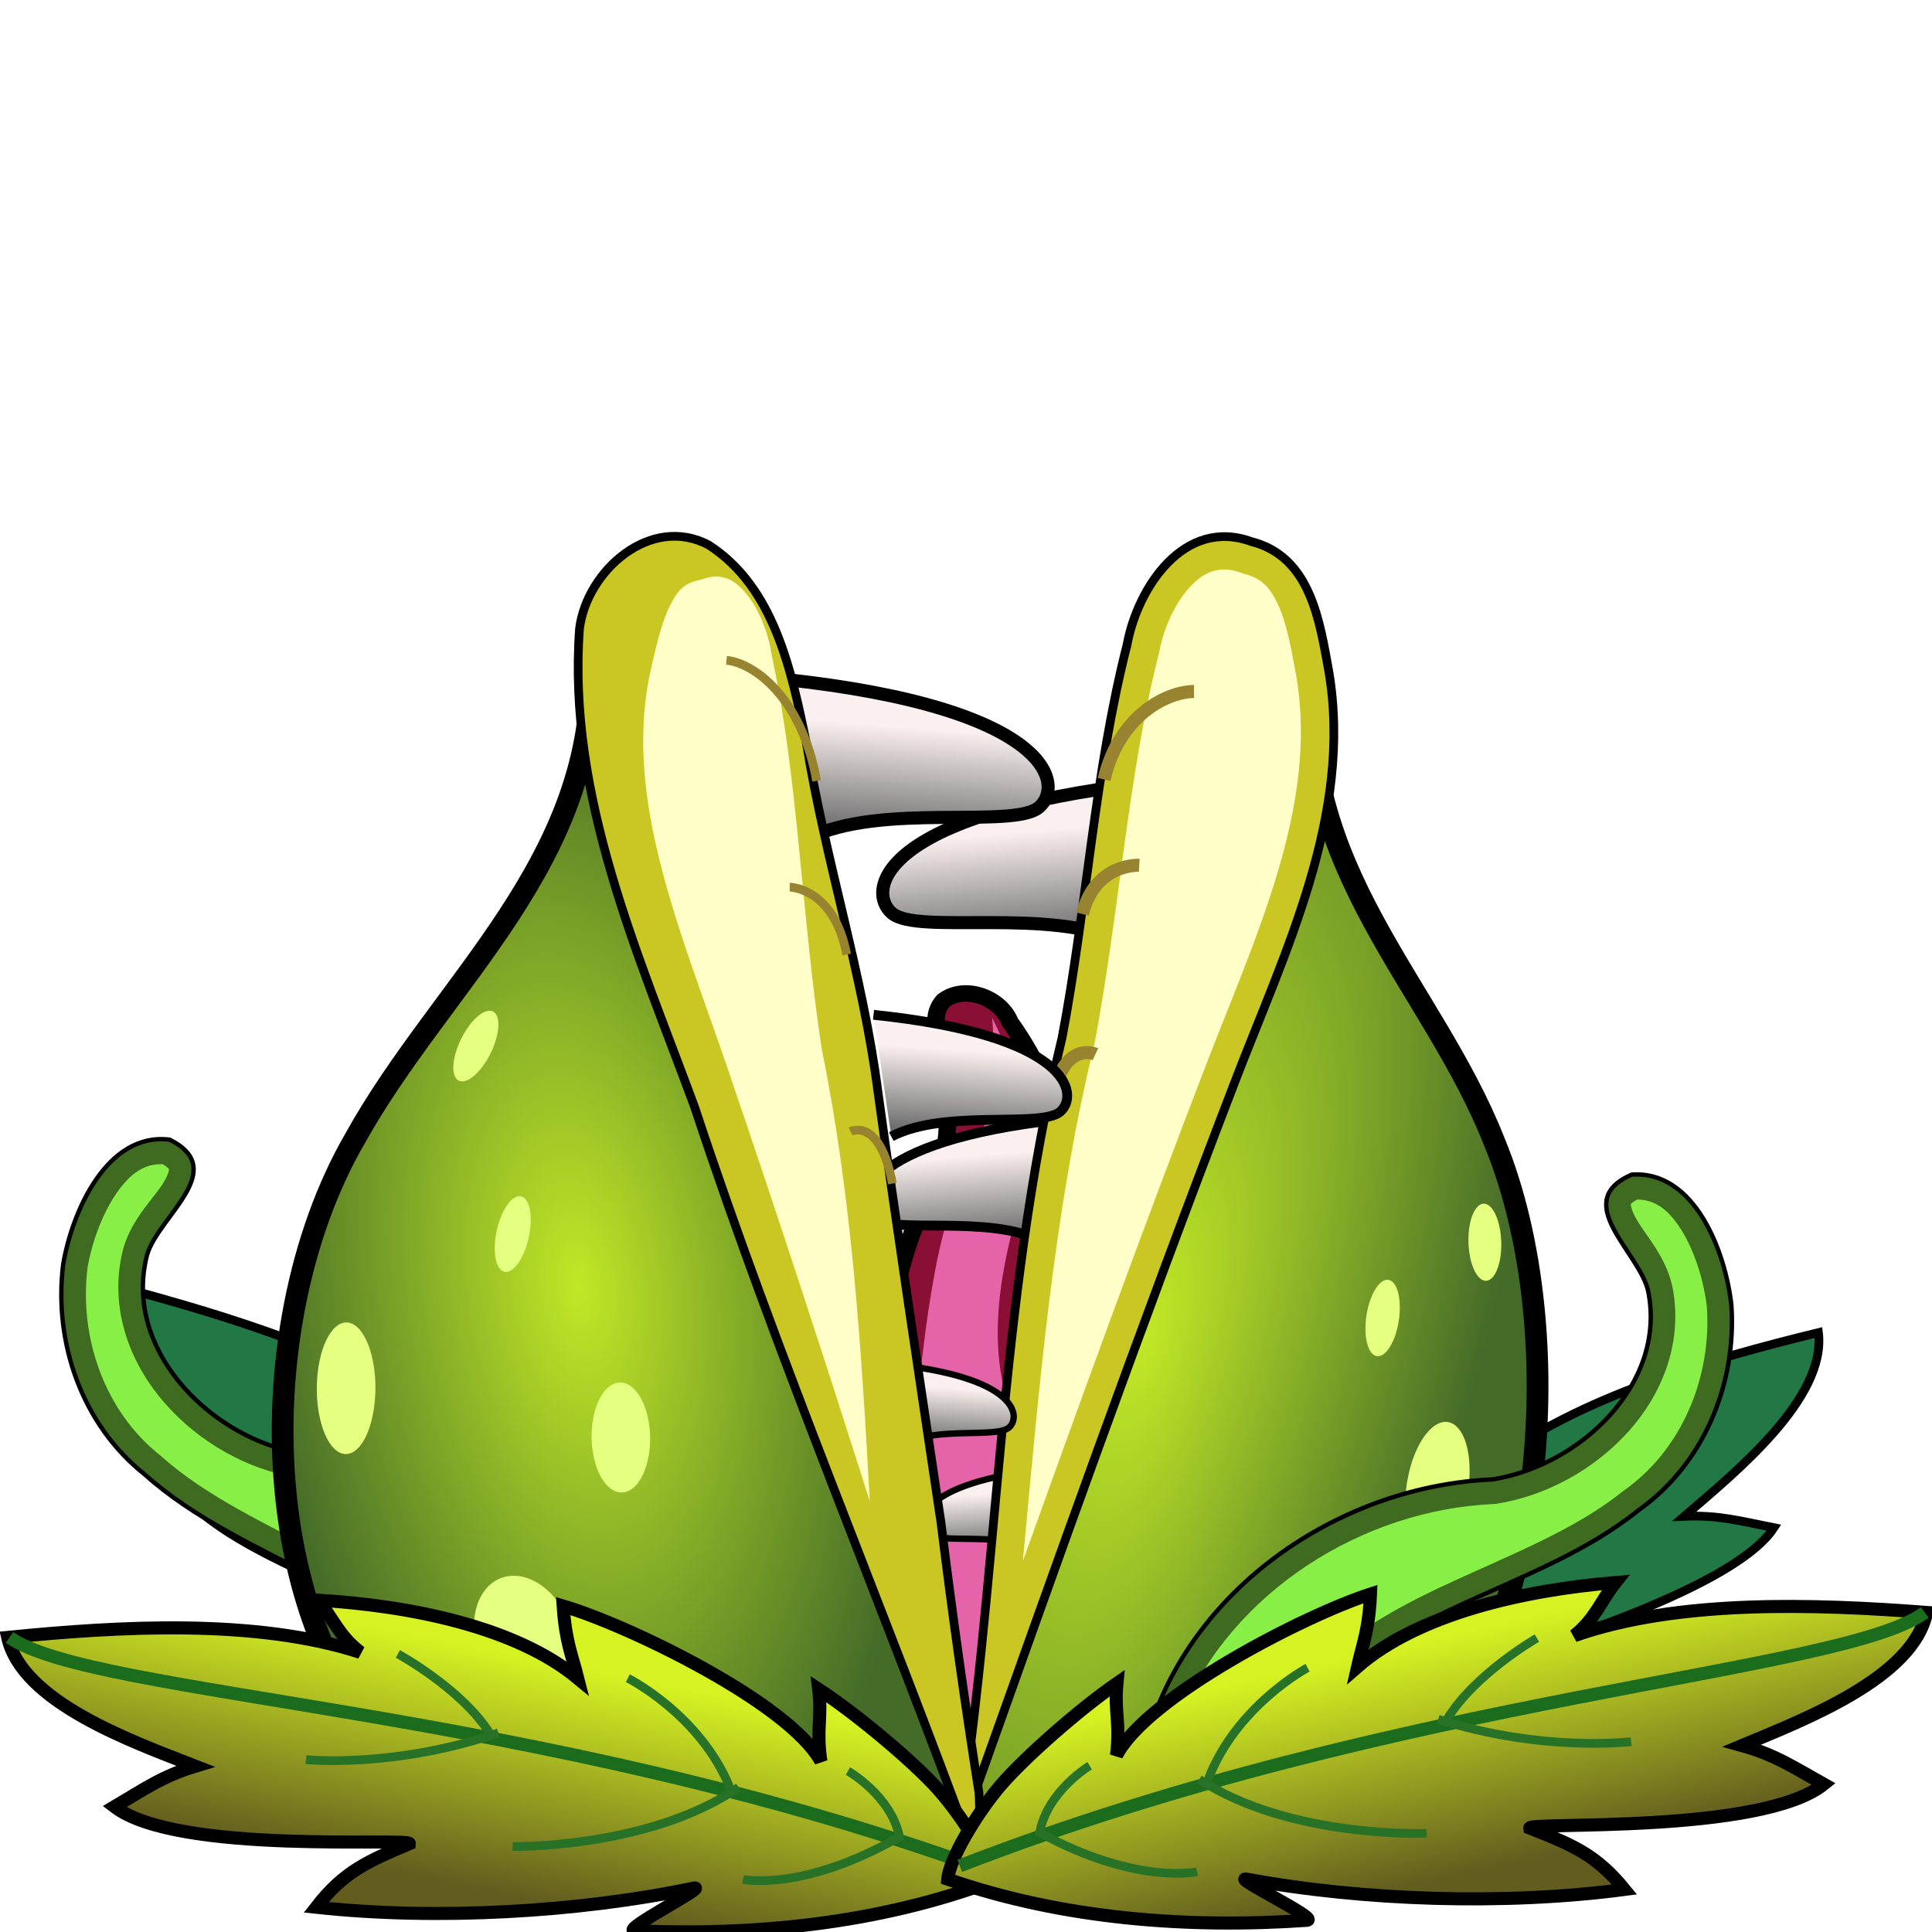 <?xml version="1.0" encoding="UTF-8" standalone="no"?>
<!-- Created with Inkscape (http://www.inkscape.org/) -->
<svg
   xmlns:dc="http://purl.org/dc/elements/1.1/"
   xmlns:cc="http://creativecommons.org/ns#"
   xmlns:rdf="http://www.w3.org/1999/02/22-rdf-syntax-ns#"
   xmlns:svg="http://www.w3.org/2000/svg"
   xmlns="http://www.w3.org/2000/svg"
   xmlns:xlink="http://www.w3.org/1999/xlink"
   xmlns:sodipodi="http://sodipodi.sourceforge.net/DTD/sodipodi-0.dtd"
   xmlns:inkscape="http://www.inkscape.org/namespaces/inkscape"
   width="512"
   height="512"
   id="svg2"
   sodipodi:version="0.32"
   inkscape:version="0.46"
   version="1.0"
   sodipodi:docname="2.svg"
   inkscape:output_extension="org.inkscape.output.svg.inkscape"
   inkscape:export-filename="D:\Dateien\Desktop\Secret Maryo Chronicles\SMC\data\pixmaps\enemy\eato\green\2.png"
   inkscape:export-xdpi="45"
   inkscape:export-ydpi="45">
  <defs
     id="defs4">
    <inkscape:perspective
       sodipodi:type="inkscape:persp3d"
       inkscape:vp_x="-50 : 600 : 1"
       inkscape:vp_y="0 : 1000 : 0"
       inkscape:vp_z="700 : 600 : 1"
       inkscape:persp3d-origin="300 : 400 : 1"
       id="perspective103" />
    <linearGradient
       id="linearGradient3986">
      <stop
         style="stop-color:#6f6f6f;stop-opacity:1;"
         offset="0"
         id="stop3988" />
      <stop
         style="stop-color:#fbf0f0;stop-opacity:1;"
         offset="1"
         id="stop3990" />
    </linearGradient>
    <linearGradient
       id="linearGradient3781">
      <stop
         style="stop-color:#625c1f;stop-opacity:1;"
         offset="0"
         id="stop3783" />
      <stop
         style="stop-color:#d6f222;stop-opacity:1;"
         offset="1"
         id="stop3785" />
    </linearGradient>
    <linearGradient
       id="linearGradient3773">
      <stop
         style="stop-color:#87ef45;stop-opacity:0.053;"
         offset="0"
         id="stop3775" />
      <stop
         style="stop-color:#87ef45;stop-opacity:0;"
         offset="1"
         id="stop3777" />
    </linearGradient>
    <linearGradient
       id="linearGradient3383">
      <stop
         style="stop-color:#c1e826;stop-opacity:1;"
         offset="0"
         id="stop3385" />
      <stop
         style="stop-color:#446b28;stop-opacity:1;"
         offset="1"
         id="stop3387" />
    </linearGradient>
    <inkscape:perspective
       sodipodi:type="inkscape:persp3d"
       inkscape:vp_x="-50 : 600 : 1"
       inkscape:vp_y="0 : 1000 : 0"
       inkscape:vp_z="700 : 600 : 1"
       inkscape:persp3d-origin="300 : 400 : 1"
       id="perspective10" />
    <radialGradient
       inkscape:collect="always"
       xlink:href="#linearGradient3383"
       id="radialGradient3389"
       cx="407.582"
       cy="432.118"
       fx="407.582"
       fy="432.118"
       r="61.776"
       gradientTransform="matrix(1.214,0.146,-0.397,3.297,97.821,-1062.523)"
       gradientUnits="userSpaceOnUse" />
    <radialGradient
       inkscape:collect="always"
       xlink:href="#linearGradient3383"
       id="radialGradient3397"
       cx="321.609"
       cy="404.512"
       fx="321.609"
       fy="404.512"
       r="75.228"
       gradientTransform="matrix(1,0,0,1.933,0,-377.369)"
       gradientUnits="userSpaceOnUse" />
    <filter
       inkscape:collect="always"
       id="filter3455"
       x="-0.503"
       width="2.005"
       y="-0.08"
       height="1.16">
      <feGaussianBlur
         inkscape:collect="always"
         stdDeviation="7.338"
         id="feGaussianBlur3457" />
    </filter>
    <filter
       inkscape:collect="always"
       id="filter3587"
       x="-0.316"
       width="1.632"
       y="-0.051"
       height="1.103">
      <feGaussianBlur
         inkscape:collect="always"
         stdDeviation="4.98"
         id="feGaussianBlur3589" />
    </filter>
    <filter
       inkscape:collect="always"
       id="filter3751">
      <feGaussianBlur
         inkscape:collect="always"
         stdDeviation="3.412"
         id="feGaussianBlur3753" />
    </filter>
    <linearGradient
       inkscape:collect="always"
       xlink:href="#linearGradient3781"
       id="linearGradient3787"
       x1="520.1"
       y1="542.803"
       x2="507.001"
       y2="490.275"
       gradientUnits="userSpaceOnUse" />
    <linearGradient
       inkscape:collect="always"
       xlink:href="#linearGradient3781"
       id="linearGradient3826"
       gradientUnits="userSpaceOnUse"
       x1="520.1"
       y1="542.803"
       x2="507.001"
       y2="490.275" />
    <radialGradient
       inkscape:collect="always"
       xlink:href="#linearGradient3781"
       id="radialGradient3856"
       cx="451.965"
       cy="594.425"
       fx="451.965"
       fy="594.425"
       r="113.17"
       gradientTransform="matrix(1.928,-0.451,5.5606322e-2,0.238,-413.084,579.24)"
       gradientUnits="userSpaceOnUse"
       spreadMethod="pad" />
    <linearGradient
       inkscape:collect="always"
       xlink:href="#linearGradient3781"
       id="linearGradient3874"
       gradientUnits="userSpaceOnUse"
       x1="520.1"
       y1="542.803"
       x2="507.001"
       y2="490.275" />
    <radialGradient
       inkscape:collect="always"
       xlink:href="#linearGradient3383"
       id="radialGradient3954"
       gradientUnits="userSpaceOnUse"
       gradientTransform="matrix(1,0,0,1.933,0,-377.369)"
       cx="321.609"
       cy="404.512"
       fx="321.609"
       fy="404.512"
       r="75.228" />
    <linearGradient
       inkscape:collect="always"
       xlink:href="#linearGradient3986"
       id="linearGradient3992"
       x1="330.5"
       y1="318.293"
       x2="328.188"
       y2="293.992"
       gradientUnits="userSpaceOnUse" />
    <linearGradient
       inkscape:collect="always"
       xlink:href="#linearGradient3986"
       id="linearGradient3996"
       gradientUnits="userSpaceOnUse"
       x1="330.5"
       y1="318.293"
       x2="328.188"
       y2="293.992"
       gradientTransform="matrix(0.732,0,0,0.768,116.156,139.011)" />
    <linearGradient
       inkscape:collect="always"
       xlink:href="#linearGradient3986"
       id="linearGradient4000"
       gradientUnits="userSpaceOnUse"
       gradientTransform="matrix(0.465,0,0,0.51,216.101,291.729)"
       x1="330.5"
       y1="318.293"
       x2="328.188"
       y2="293.992" />
    <filter
       inkscape:collect="always"
       id="filter4062"
       x="-0.288"
       width="1.575"
       y="-0.06"
       height="1.12">
      <feGaussianBlur
         inkscape:collect="always"
         stdDeviation="4.482"
         id="feGaussianBlur4064" />
    </filter>
    <linearGradient
       inkscape:collect="always"
       xlink:href="#linearGradient3986"
       id="linearGradient2523"
       gradientUnits="userSpaceOnUse"
       x1="330.5"
       y1="318.293"
       x2="328.188"
       y2="293.992" />
    <linearGradient
       inkscape:collect="always"
       xlink:href="#linearGradient3986"
       id="linearGradient2525"
       gradientUnits="userSpaceOnUse"
       gradientTransform="matrix(0.732,0,0,0.768,116.156,139.011)"
       x1="330.5"
       y1="318.293"
       x2="328.188"
       y2="293.992" />
    <linearGradient
       inkscape:collect="always"
       xlink:href="#linearGradient3986"
       id="linearGradient2527"
       gradientUnits="userSpaceOnUse"
       gradientTransform="matrix(0.465,0,0,0.51,216.101,291.729)"
       x1="330.5"
       y1="318.293"
       x2="328.188"
       y2="293.992" />
    <radialGradient
       inkscape:collect="always"
       xlink:href="#linearGradient3383"
       id="radialGradient2529"
       gradientUnits="userSpaceOnUse"
       gradientTransform="matrix(1.214,0.146,-0.397,3.297,97.821,-1062.523)"
       cx="407.582"
       cy="432.118"
       fx="407.582"
       fy="432.118"
       r="61.776" />
  </defs>
  <sodipodi:namedview
     id="base"
     pagecolor="#000000"
     bordercolor="#666666"
     borderopacity="1.0"
     gridtolerance="10000"
     guidetolerance="10"
     objecttolerance="10"
     inkscape:pageopacity="0"
     inkscape:pageshadow="2"
     inkscape:zoom="0.70710678"
     inkscape:cx="295.42967"
     inkscape:cy="284.05267"
     inkscape:document-units="px"
     inkscape:current-layer="layer1"
     showgrid="false"
     inkscape:window-width="958"
     inkscape:window-height="706"
     inkscape:window-x="178"
     inkscape:window-y="202" />
  <g
     inkscape:label="Layer 1"
     inkscape:groupmode="layer"
     id="layer1">
    <path
       style="fill:#217844;fill-rule:evenodd;stroke:#000000;stroke-width:2.306;stroke-linecap:butt;stroke-linejoin:miter;stroke-miterlimit:4;stroke-dasharray:none;stroke-opacity:1"
       d="M 257.755,496.574 C 259.139,491.333 256.422,477.687 253.035,468.687 C 249.626,459.626 240.06,442.341 233.047,432.605 C 231.111,440.174 228.639,442.115 226.726,450.617 C 224.33,433.131 192.309,398.884 177.778,387.699 C 174.968,396.75 175.279,400.727 174.512,406.975 C 164.094,388.371 139.995,373.054 117.715,362.932 C 119.771,368.998 119.429,373.704 123.231,379.875 C 100.664,361.562 66.209,350.515 37.439,342.614 C 34.836,360.048 58.344,380.241 71.596,392.312 C 62.545,391.655 56.941,393.091 47.742,394.641 C 58.787,412.655 117.982,430.352 117.158,431.838 C 105.168,432.234 98.358,432.472 88.05,438.695 C 116.411,453.292 152.235,464.874 183.423,469.905 C 186.262,470.733 161.885,473.267 164.409,474.717 C 193.219,487.349 225.378,496.271 257.755,496.574 z"
       id="path3323"
       inkscape:transform-center-x="93.807899"
       inkscape:transform-center-y="-68.415143"
       sodipodi:nodetypes="cscccccccccccccc" />
    <g
       id="g3759"
       transform="matrix(-1.148,-0.111,-0.111,1.148,706.143,-94.478)"
       inkscape:transform-center-x="56.702609"
       inkscape:transform-center-y="-67.950407">
      <path
         style="fill:#3e6b20;fill-opacity:1;fill-rule:evenodd;stroke:#000000;stroke-width:1px;stroke-linecap:butt;stroke-linejoin:miter;stroke-opacity:1"
         d="M 421.406,519.902 C 433.477,487.047 468.175,466.006 502.547,465.994 C 522.614,463.718 543.602,445.884 540.132,424.195 C 538.449,415.168 522.997,402.958 537.51,397.355 C 552.096,396.959 558.269,416.111 559.116,428.216 C 559.614,446.338 551.256,464.491 535.833,474.464 C 511.156,492.656 475.857,494.352 456.45,519.928 C 453.768,523.848 451.937,528.485 451.954,533.285"
         id="path3761"
         inkscape:transform-center-x="-46.228062"
         inkscape:transform-center-y="-48.609246" />
      <path
         sodipodi:type="inkscape:offset"
         inkscape:radius="-5.6517529"
         inkscape:original="M 537.5 397.34375 C 522.98697 402.94603 538.44163 415.15987 540.125 424.1875 C 543.59446 445.87592 522.62964 463.72337 502.5625 466 C 468.19028 466.01161 433.47748 487.05096 421.40625 519.90625 L 451.96875 533.28125 C 451.95208 528.48084 453.75545 523.85753 456.4375 519.9375 C 475.84424 494.36064 511.16677 492.66049 535.84375 474.46875 C 551.26656 464.49514 559.62233 446.34111 559.125 428.21875 C 558.27733 416.11363 552.08656 396.94753 537.5 397.34375 z "
         style="fill:#87ef45;fill-opacity:1;fill-rule:evenodd;stroke:none;stroke-width:1px;stroke-linecap:butt;stroke-linejoin:miter;stroke-opacity:1;filter:url(#filter3751)"
         id="path3763"
         d="M 538.531,403.125 C 537.313,403.733 537.004,404.111 537,404.125 C 536.995,404.143 536.989,405.179 537.875,407.094 C 539.647,410.923 544.359,416.03 545.688,423.156 C 545.698,423.198 545.709,423.239 545.719,423.281 C 547.772,436.118 542.494,447.908 534.219,456.344 C 525.943,464.779 514.646,470.325 503.188,471.625 C 502.98,471.647 502.771,471.657 502.562,471.656 C 472.274,471.666 441.486,489.44 428.781,516.938 L 447.656,525.188 C 448.632,522.132 450.051,519.279 451.781,516.75 C 451.832,516.676 451.884,516.603 451.938,516.531 C 462.602,502.475 477.411,495.217 492,489.219 C 506.589,483.221 521.131,478.288 532.5,469.906 C 532.592,469.841 532.686,469.778 532.781,469.719 C 546.36,460.938 553.916,444.659 553.469,428.375 C 553.097,423.072 551.43,416.059 548.531,410.844 C 545.824,405.974 542.818,403.359 538.531,403.125 z" />
    </g>
    <path
       sodipodi:nodetypes="cscccccccccccccc"
       inkscape:transform-center-y="-65.674554"
       inkscape:transform-center-x="-95.744941"
       id="path3321"
       d="M 257.269,500.715 C 256.036,495.437 259.144,481.875 262.788,472.975 C 266.456,464.016 276.513,447.013 283.803,437.483 C 285.521,445.103 287.936,447.115 289.604,455.668 C 292.501,438.258 325.492,404.944 340.339,394.181 C 342.887,403.31 342.463,407.275 343.049,413.543 C 353.997,395.246 378.526,380.627 401.088,371.149 C 398.858,377.153 399.065,381.867 395.088,387.926 C 418.171,370.268 452.929,360.215 481.914,353.143 C 484.015,370.644 459.937,390.155 446.344,401.841 C 455.41,401.443 460.97,403.04 470.121,404.853 C 458.564,422.542 398.885,438.533 399.667,440.043 C 411.64,440.782 418.44,441.216 428.565,447.732 C 399.797,461.509 363.655,472.058 332.336,476.191 C 329.474,476.937 353.768,480.17 351.204,481.547 C 322.043,493.346 289.641,501.342 257.269,500.715 z"
       style="fill:#217844;fill-rule:evenodd;stroke:#000000;stroke-width:2.306;stroke-linecap:butt;stroke-linejoin:miter;stroke-miterlimit:4;stroke-dasharray:none;stroke-opacity:1" />
    <g
       id="g2519"
       transform="matrix(1.153,0,0,1.092,-199.009,-104.309)">
      <path
         sodipodi:nodetypes="cccccccc"
         id="path4023"
         d="M 377,548.094 C 365.406,508.1 372.445,406.659 385.966,386.964 C 390.997,376.98 390.994,364.848 389.934,354.463 C 389.394,348.652 385.559,342.996 389.485,338.329 C 394.611,334.347 402.612,337.81 404.731,343.529 C 417.676,362.536 422.383,387.35 415.531,409.494 C 412.427,422.154 410.543,435.91 415.448,448.387 C 418.361,457.194 428.495,530.522 432,539.094"
         style="fill:#890f34;fill-opacity:1;fill-rule:evenodd;stroke:#000000;stroke-width:4;stroke-linecap:butt;stroke-linejoin:miter;stroke-miterlimit:4;stroke-dasharray:none;stroke-opacity:1" />
      <path
         transform="matrix(1,0,0,1.034,-184,85.659)"
         d="M 584.656,248.438 C 585.455,258.9 585.182,271.101 579.344,282.688 C 579.132,283.109 578.892,283.517 578.625,283.906 C 577.381,285.719 573.805,295.394 571.531,307.719 C 569.258,320.044 567.511,335.501 566.531,351.562 C 564.867,378.85 565.749,408.337 569.094,427.156 L 603.125,421.594 C 602.777,419.622 602.479,417.875 602.031,415.406 C 600.517,407.051 598.828,396.767 597.156,386.5 C 595.485,376.233 593.838,366.002 592.438,357.844 C 591.037,349.685 589.436,342.462 589.5,342.656 C 583.579,327.067 586.096,311.247 589.344,298 C 589.4,297.8 589.463,297.602 589.531,297.406 C 594.434,281.563 592.219,263.584 584.656,248.438 z"
         id="path4048"
         style="fill:#e563a8;fill-opacity:1;fill-rule:evenodd;stroke:none;stroke-width:4;stroke-linecap:butt;stroke-linejoin:miter;stroke-miterlimit:4;stroke-dasharray:none;stroke-opacity:1;filter:url(#filter4062)"
         xlink:href="#path4046"
         inkscape:original="M 577.71875 227.65625 C 576.21463 227.80221 574.78164 228.34825 573.5 229.34375 C 569.57426 234.01077 573.39812 239.65695 573.9375 245.46875 C 574.9979 255.85351 574.99971 267.98453 569.96875 277.96875 C 556.44715 297.66355 549.40568 399.09954 561 439.09375 L 616 430.09375 C 612.49513 421.52099 602.3507 348.18219 599.4375 339.375 C 594.53271 326.89823 596.42702 313.16006 599.53125 300.5 C 606.38347 278.35564 601.66323 253.53826 588.71875 234.53125 C 587.12907 230.24193 582.23111 227.21837 577.71875 227.65625 z "
         inkscape:radius="-10.482598"
         sodipodi:type="inkscape:offset"
         inkscape:href="#path4046" />
    </g>
    <g
       id="g2475"
       inkscape:transform-center-x="-59.976846"
       inkscape:transform-center-y="-164.24895"
       transform="matrix(1.135,-0.206,0.206,1.135,-302.842,-45.925)">
      <g
         transform="matrix(-1,0,0,1,786.375,23)"
         id="g4007">
        <path
           sodipodi:nodetypes="csc"
           id="path4009"
           d="M 308,287.094 C 370,283.094 376,300.094 371,306.094 C 366,312.094 335,311.094 320,322.094"
           style="fill:url(#linearGradient2523);fill-opacity:1;fill-rule:evenodd;stroke:#000000;stroke-width:3;stroke-linecap:butt;stroke-linejoin:miter;stroke-miterlimit:4;stroke-dasharray:none;stroke-opacity:1" />
        <path
           style="fill:url(#linearGradient2525);fill-opacity:1;fill-rule:evenodd;stroke:#000000;stroke-width:2.25;stroke-linecap:butt;stroke-linejoin:miter;stroke-miterlimit:4;stroke-dasharray:none;stroke-opacity:1"
           d="M 341.625,359.58 C 387.012,356.507 391.404,369.567 387.744,374.177 C 384.083,378.787 361.39,378.018 350.409,386.47"
           id="path4011"
           sodipodi:nodetypes="csc" />
        <path
           sodipodi:nodetypes="csc"
           id="path4013"
           d="M 359.23,438.029 C 388.042,435.991 390.83,444.654 388.506,447.711 C 386.183,450.769 371.777,450.259 364.806,455.865"
           style="fill:url(#linearGradient2527);fill-opacity:1;fill-rule:evenodd;stroke:#000000;stroke-width:1.46;stroke-linecap:butt;stroke-linejoin:miter;stroke-miterlimit:4;stroke-dasharray:none;stroke-opacity:1" />
      </g>
      <g
         transform="matrix(0.943,0.333,-0.333,0.943,198.925,-102.328)"
         inkscape:transform-center-y="-120.78537"
         inkscape:transform-center-x="-69.606148"
         id="g3912">
        <path
           sodipodi:nodetypes="cccc"
           id="path2421"
           d="M 434.256,263.581 C 437.351,310.037 472.946,331.182 492.697,364.527 C 517.914,405.387 523.779,482.756 491.833,516.626 C 460.313,545.2 432.58,553.736 395.191,542.986"
           style="fill:url(#radialGradient2529);fill-opacity:1;fill-rule:evenodd;stroke:#000000;stroke-width:5;stroke-linecap:butt;stroke-linejoin:miter;stroke-miterlimit:4;stroke-dasharray:none;stroke-opacity:1" />
        <path
           sodipodi:nodetypes="cccccscc"
           id="path3399"
           d="M 396.429,546.237 C 396.61,482.572 385.878,420.36 390.839,356.717 C 391.701,326.649 388.488,295.215 391.205,265.194 C 391.5,251.77 399.525,234.167 415.649,237.273 C 429.675,238.526 434.036,252.898 437.997,264.051 C 448.613,295.629 438.259,328.835 431.635,360.396 C 418.85,421.308 408.996,475.175 397.976,534.957 C 396.888,538.603 396.167,542.417 396.429,546.237 z"
           style="fill:#cac724;fill-opacity:1;fill-rule:evenodd;stroke:#000000;stroke-width:2;stroke-linecap:butt;stroke-linejoin:miter;stroke-miterlimit:4;stroke-dasharray:none;stroke-opacity:1" />
        <path
           sodipodi:type="inkscape:offset"
           inkscape:radius="-7.5525618"
           inkscape:original="M 409.96875 237.03125 C 397.62714 238.50329 391.47656 253.44112 391.21875 265.1875 C 388.50157 295.20777 391.70624 326.65115 390.84375 356.71875 C 385.88326 420.36229 396.61876 482.58469 396.4375 546.25 C 396.17551 542.42939 396.88121 538.61545 397.96875 534.96875 C 408.98957 475.18686 418.83983 421.31854 431.625 360.40625 C 438.24939 328.84568 448.61659 295.64054 438 264.0625 C 434.03871 252.90907 429.68264 238.5344 415.65625 237.28125 C 413.6408 236.89299 411.73184 236.82096 409.96875 237.03125 z "
           xlink:href="#path3399"
           style="fill:#ffffc8;fill-opacity:1;fill-rule:evenodd;stroke:none;stroke-width:1px;stroke-linecap:butt;stroke-linejoin:miter;stroke-opacity:1;filter:url(#filter3455)"
           id="path3401"
           inkscape:href="#path3399"
           d="M 410.875,244.531 C 407.541,244.929 404.917,247.011 402.594,251.031 C 400.271,255.051 398.883,260.718 398.781,265.344 C 398.777,265.521 398.767,265.698 398.75,265.875 C 396.124,294.893 399.288,326.183 398.406,356.938 C 398.399,357.063 398.389,357.188 398.375,357.312 C 395.279,397.037 398.409,436.665 401.094,476.812 C 408.3,438.201 415.594,399.934 424.219,358.844 C 430.95,326.775 440.477,295.123 430.844,266.469 C 428.813,260.751 426.846,255.016 424.281,251.062 C 421.716,247.109 419.502,245.217 414.969,244.812 C 414.717,244.783 414.466,244.742 414.219,244.688 C 412.903,244.434 411.8,244.421 410.875,244.531 z" />
        <path
           sodipodi:type="arc"
           style="opacity:1;fill:#e5ff80;fill-opacity:1;fill-rule:evenodd;stroke:none;stroke-width:1;stroke-miterlimit:4;stroke-dasharray:none;stroke-opacity:1"
           id="path2503"
           sodipodi:cx="466.69049"
           sodipodi:cy="418.82535"
           sodipodi:rx="7.0710678"
           sodipodi:ry="15.152288"
           d="M 473.762,418.825 A 7.071,15.152 0 1 1 459.619,418.825 A 7.071,15.152 0 1 1 473.762,418.825 z"
           transform="translate(25.723,26.091)" />
        <path
           sodipodi:type="arc"
           style="opacity:1;fill:#e5ff80;fill-opacity:1;fill-rule:evenodd;stroke:none;stroke-width:1;stroke-miterlimit:4;stroke-dasharray:none;stroke-opacity:1"
           id="path3277"
           sodipodi:cx="466.69049"
           sodipodi:cy="418.82535"
           sodipodi:rx="7.0710678"
           sodipodi:ry="15.152288"
           d="M 473.762,418.825 A 7.071,15.152 0 1 1 459.619,418.825 A 7.071,15.152 0 1 1 473.762,418.825 z"
           transform="matrix(0.485,-0.269,0.144,0.562,207.545,277.784)" />
        <path
           transform="matrix(0.525,-0.177,3.985989e-2,0.579,212.085,248.656)"
           d="M 473.762,418.825 A 7.071,15.152 0 1 1 459.619,418.825 A 7.071,15.152 0 1 1 473.762,418.825 z"
           sodipodi:ry="15.152288"
           sodipodi:rx="7.0710678"
           sodipodi:cy="418.82535"
           sodipodi:cx="466.69049"
           id="path3279"
           style="opacity:1;fill:#e5ff80;fill-opacity:1;fill-rule:evenodd;stroke:none;stroke-width:1;stroke-miterlimit:4;stroke-dasharray:none;stroke-opacity:1"
           sodipodi:type="arc" />
        <g
           id="g3831">
          <path
             id="path3364"
             d="M 390.929,296.597 C 391.939,281.445 402.041,274.374 408.102,273.363"
             style="fill:none;fill-rule:evenodd;stroke:#988330;stroke-width:3;stroke-linecap:butt;stroke-linejoin:miter;stroke-miterlimit:4;stroke-dasharray:none;stroke-opacity:1" />
          <path
             id="path3366"
             d="M 390.929,327.912 C 391.939,315.79 402.041,314.78 402.041,314.78"
             style="fill:none;fill-rule:evenodd;stroke:#988330;stroke-width:3;stroke-linecap:butt;stroke-linejoin:miter;stroke-miterlimit:4;stroke-dasharray:none;stroke-opacity:1" />
          <path
             id="path3368"
             d="M 390.929,369.328 C 391.939,357.206 399.01,359.226 399.01,359.226"
             style="fill:none;fill-rule:evenodd;stroke:#988330;stroke-width:3;stroke-linecap:butt;stroke-linejoin:miter;stroke-miterlimit:4;stroke-dasharray:none;stroke-opacity:1" />
        </g>
      </g>
    </g>
    <g
       id="g2500"
       inkscape:transform-center-x="81.917336"
       inkscape:transform-center-y="-165.3455"
       transform="matrix(1.136,0.196,-0.196,1.136,-86.112,-206.503)">
      <g
         id="g4002">
        <path
           style="fill:url(#linearGradient3992);fill-opacity:1;fill-rule:evenodd;stroke:#000000;stroke-width:3;stroke-linecap:butt;stroke-linejoin:miter;stroke-miterlimit:4;stroke-dasharray:none;stroke-opacity:1"
           d="M 308,287.094 C 370,283.094 376,300.094 371,306.094 C 366,312.094 335,311.094 320,322.094"
           id="path3984"
           sodipodi:nodetypes="csc" />
        <path
           sodipodi:nodetypes="csc"
           id="path3994"
           d="M 341.625,359.58 C 387.012,356.507 391.404,369.567 387.744,374.177 C 384.083,378.787 361.39,378.018 350.409,386.47"
           style="fill:url(#linearGradient3996);fill-opacity:1;fill-rule:evenodd;stroke:#000000;stroke-width:2.25;stroke-linecap:butt;stroke-linejoin:miter;stroke-miterlimit:4;stroke-dasharray:none;stroke-opacity:1" />
        <path
           style="fill:url(#linearGradient4000);fill-opacity:1;fill-rule:evenodd;stroke:#000000;stroke-width:1.46;stroke-linecap:butt;stroke-linejoin:miter;stroke-miterlimit:4;stroke-dasharray:none;stroke-opacity:1"
           d="M 359.23,438.029 C 388.042,435.991 390.83,444.654 388.506,447.711 C 386.183,450.769 371.777,450.259 364.806,455.865"
           id="path3998"
           sodipodi:nodetypes="csc" />
      </g>
      <g
         transform="matrix(0.957,-0.289,0.289,0.957,-139.253,138.419)"
         inkscape:transform-center-y="-129.1364"
         inkscape:transform-center-x="91.030373"
         id="g3940">
        <g
           id="g3926">
          <path
             sodipodi:nodetypes="cccc"
             id="path2400"
             d="M 342.001,261.604 C 338.203,308.046 298.935,331.205 274.702,364.539 C 243.762,405.387 236.566,482.732 275.762,516.592 C 314.436,545.157 348.462,553.691 394.337,542.944"
             style="fill:url(#radialGradient3954);fill-opacity:1;fill-rule:evenodd;stroke:#000000;stroke-width:5;stroke-linecap:butt;stroke-linejoin:miter;stroke-miterlimit:4;stroke-dasharray:none;stroke-opacity:1" />
          <path
             id="path2388"
             d="M 395.714,544.809 C 381.908,485.403 365.029,426.72 353.108,366.878 C 344.493,330.213 332.746,292.246 340.296,254.35 C 343.633,241.368 359.742,230.349 372.08,238.968 C 386.017,250.553 387.459,270.308 388.856,287.17 C 389.906,314.4 395.207,341.264 395.377,368.555 C 395.895,401.891 396.819,435.216 397.67,468.543 C 397.685,489.436 398.039,510.332 398.751,531.2 C 398.54,535.862 397.712,540.56 395.714,544.809 z"
             style="fill:#cac724;fill-opacity:1;fill-rule:evenodd;stroke:#000000;stroke-width:2;stroke-linecap:butt;stroke-linejoin:miter;stroke-miterlimit:4;stroke-dasharray:none;stroke-opacity:1" />
          <path
             transform="matrix(-1,0,0,1,784.023,0)"
             sodipodi:type="inkscape:offset"
             inkscape:radius="-9.4330635"
             inkscape:original="M 409.96875 237.03125 C 397.62714 238.50329 391.47656 253.44112 391.21875 265.1875 C 388.50157 295.20777 391.70624 326.65115 390.84375 356.71875 C 385.88326 420.36229 396.61876 482.58469 396.4375 546.25 C 396.17551 542.42939 396.88121 538.61545 397.96875 534.96875 C 408.98957 475.18686 418.83983 421.31854 431.625 360.40625 C 438.24939 328.84568 448.61659 295.64054 438 264.0625 C 434.03871 252.90907 429.68264 238.5344 415.65625 237.28125 C 413.6408 236.89299 411.73184 236.82096 409.96875 237.03125 z "
             xlink:href="#path3399"
             style="fill:#ffffc8;fill-opacity:1;fill-rule:evenodd;stroke:none;stroke-width:1px;stroke-linecap:butt;stroke-linejoin:miter;stroke-opacity:1;filter:url(#filter3587)"
             id="path3565"
             inkscape:href="#path3399"
             d="M 411.094,246.406 C 408.466,246.72 406.345,248.289 404.219,251.969 C 402.093,255.648 400.751,261.091 400.656,265.406 C 400.653,265.615 400.642,265.823 400.625,266.031 C 398.021,294.799 401.168,326.075 400.281,357 C 400.274,357.146 400.264,357.292 400.25,357.438 C 397.552,392.055 399.633,426.689 402,461.719 C 408.335,428.072 414.865,394.397 422.406,358.469 C 429.164,326.274 438.451,294.989 429.062,267.062 C 427.019,261.309 425.06,255.751 422.688,252.094 C 420.315,248.437 418.728,247.037 414.812,246.688 C 414.498,246.651 414.185,246.599 413.875,246.531 C 412.733,246.311 411.81,246.321 411.094,246.406 z" />
          <path
             transform="matrix(-1.508,0.38,0.244,0.97,900.912,-99.949)"
             d="M 473.762,418.825 A 7.071,15.152 0 1 1 459.619,418.825 A 7.071,15.152 0 1 1 473.762,418.825 z"
             sodipodi:ry="15.152288"
             sodipodi:rx="7.0710678"
             sodipodi:cy="418.82535"
             sodipodi:cx="466.69049"
             id="path3281"
             style="opacity:1;fill:#e5ff80;fill-opacity:1;fill-rule:evenodd;stroke:none;stroke-width:1;stroke-miterlimit:4;stroke-dasharray:none;stroke-opacity:1"
             sodipodi:type="arc" />
          <path
             sodipodi:type="arc"
             style="opacity:1;fill:#e5ff80;fill-opacity:1;fill-rule:evenodd;stroke:none;stroke-width:1;stroke-miterlimit:4;stroke-dasharray:none;stroke-opacity:1"
             id="path3283"
             sodipodi:cx="466.69049"
             sodipodi:cy="418.82535"
             sodipodi:rx="7.0710678"
             sodipodi:ry="15.152288"
             d="M 473.762,418.825 A 7.071,15.152 0 1 1 459.619,418.825 A 7.071,15.152 0 1 1 473.762,418.825 z"
             transform="matrix(-0.957,-1.777965e-2,-0.105,0.992,756.27,14.092)" />
          <path
             sodipodi:type="arc"
             style="opacity:1;fill:#e5ff80;fill-opacity:1;fill-rule:evenodd;stroke:none;stroke-width:1;stroke-miterlimit:4;stroke-dasharray:none;stroke-opacity:1"
             id="path3285"
             sodipodi:cx="466.69049"
             sodipodi:cy="418.82535"
             sodipodi:rx="7.0710678"
             sodipodi:ry="15.152288"
             d="M 473.762,418.825 A 7.071,15.152 0 1 1 459.619,418.825 A 7.071,15.152 0 1 1 473.762,418.825 z"
             transform="matrix(0.535,0.147,-0.29,0.503,176.676,67.537)" />
          <path
             transform="matrix(0.554,1.2637672e-2,-0.16,0.558,116.497,151.151)"
             d="M 473.762,418.825 A 7.071,15.152 0 1 1 459.619,418.825 A 7.071,15.152 0 1 1 473.762,418.825 z"
             sodipodi:ry="15.152288"
             sodipodi:rx="7.0710678"
             sodipodi:cy="418.82535"
             sodipodi:cx="466.69049"
             id="path3287"
             style="opacity:1;fill:#e5ff80;fill-opacity:1;fill-rule:evenodd;stroke:none;stroke-width:1;stroke-miterlimit:4;stroke-dasharray:none;stroke-opacity:1"
             sodipodi:type="arc" />
          <path
             transform="matrix(-0.957,2.3948805e-2,-5.6665509e-2,0.831,797.351,80.998)"
             d="M 473.762,418.825 A 7.071,15.152 0 1 1 459.619,418.825 A 7.071,15.152 0 1 1 473.762,418.825 z"
             sodipodi:ry="15.152288"
             sodipodi:rx="7.0710678"
             sodipodi:cy="418.82535"
             sodipodi:cx="466.69049"
             id="path3289"
             style="opacity:1;fill:#e5ff80;fill-opacity:1;fill-rule:evenodd;stroke:none;stroke-width:1;stroke-miterlimit:4;stroke-dasharray:none;stroke-opacity:1"
             sodipodi:type="arc" />
          <path
             style="fill:none;fill-rule:evenodd;stroke:#988330;stroke-width:2;stroke-linecap:butt;stroke-linejoin:miter;stroke-miterlimit:4;stroke-dasharray:none;stroke-opacity:1"
             d="M 390.102,295.845 C 389.091,276.252 378.99,267.109 372.929,265.803"
             id="path3838" />
          <path
             style="fill:none;fill-rule:evenodd;stroke:#988330;stroke-width:2;stroke-linecap:butt;stroke-linejoin:miter;stroke-miterlimit:4;stroke-dasharray:none;stroke-opacity:1"
             d="M 392.102,336.336 C 391.091,320.662 380.99,319.356 380.99,319.356"
             id="path3840" />
        </g>
        <path
           id="path3842"
           d="M 396.102,389.888 C 395.091,374.214 388.02,376.827 388.02,376.827"
           style="fill:none;fill-rule:evenodd;stroke:#988330;stroke-width:2;stroke-linecap:butt;stroke-linejoin:miter;stroke-miterlimit:4;stroke-dasharray:none;stroke-opacity:1" />
      </g>
    </g>
    <g
       id="g3810"
       transform="matrix(-1.152,5.5353438e-2,5.5353438e-2,1.152,688.093,-154.914)"
       inkscape:transform-center-x="114.50838"
       inkscape:transform-center-y="-27.011577">
      <path
         style="fill:url(#linearGradient3826);fill-opacity:1;fill-rule:evenodd;stroke:#000000;stroke-width:3;stroke-linecap:butt;stroke-linejoin:miter;stroke-miterlimit:4;stroke-dasharray:none;stroke-opacity:1"
         d="M 395.331,548.217 C 395.618,543.524 401.571,533.028 406.811,526.538 C 412.085,520.006 424.668,508.377 433.094,502.269 C 432.628,509.028 434.134,511.3 433.394,518.822 C 440.129,505.075 475.821,485.592 490.832,480.338 C 490.681,488.557 489.343,491.747 488.273,497.1 C 501.917,484.617 525.933,478.566 547.035,476.297 C 543.69,480.732 542.691,484.7 537.88,488.747 C 561.449,479.811 592.829,480.095 618.671,481.422 C 616.068,496.487 591.212,506.715 577.013,513.047 C 584.645,514.97 588.868,517.678 596.021,521.459 C 582.022,533.286 528.459,531.742 528.733,533.19 C 538.499,536.78 544.041,538.83 550.835,546.762 C 523.506,551.06 490.854,550.843 463.802,546.494 C 461.238,546.404 480.622,555.128 478.149,555.634 C 450.986,558.192 422.075,556.783 395.331,548.217 z"
         id="path3812"
         inkscape:transform-center-x="-95.944227"
         inkscape:transform-center-y="-29.054215"
         sodipodi:nodetypes="cscccccccccccccc" />
      <path
         style="fill:none;fill-rule:evenodd;stroke:#1c6c1d;stroke-width:3;stroke-linecap:butt;stroke-linejoin:miter;stroke-miterlimit:4;stroke-dasharray:none;stroke-opacity:1"
         d="M 398,545.094 C 498.972,503.038 599.607,495.94 618.244,481.445"
         id="path3814"
         sodipodi:nodetypes="cc" />
      <path
         style="fill:none;fill-opacity:1;fill-rule:evenodd;stroke:#287228;stroke-width:2;stroke-linecap:butt;stroke-linejoin:miter;stroke-miterlimit:4;stroke-dasharray:none;stroke-opacity:1"
         d="M 454.569,523.881 C 460.63,506.709 476.792,497.617 476.792,497.617"
         id="path3816"
         sodipodi:nodetypes="cc" />
      <path
         style="fill:none;fill-rule:evenodd;stroke:#287228;stroke-width:2;stroke-linecap:butt;stroke-linejoin:miter;stroke-miterlimit:4;stroke-dasharray:none;stroke-opacity:1"
         d="M 509.097,508.709 C 515.157,498.102 529.3,489.516 529.3,489.516"
         id="path3818"
         sodipodi:nodetypes="cc" />
      <path
         style="fill:none;fill-rule:evenodd;stroke:#287228;stroke-width:2;stroke-linecap:butt;stroke-linejoin:miter;stroke-miterlimit:4;stroke-dasharray:none;stroke-opacity:1"
         d="M 452.548,523.881 C 473.762,537.013 505.076,534.993 505.076,534.993"
         id="path3820" />
      <path
         style="fill:none;fill-rule:evenodd;stroke:#287228;stroke-width:2;stroke-linecap:butt;stroke-linejoin:miter;stroke-miterlimit:4;stroke-dasharray:none;stroke-opacity:1"
         d="M 507.097,508.729 C 531.34,515.8 551.543,512.77 551.543,512.77"
         id="path3822" />
      <path
         style="fill:none;fill-rule:evenodd;stroke:#287228;stroke-width:2;stroke-linecap:butt;stroke-linejoin:miter;stroke-miterlimit:4;stroke-dasharray:none;stroke-opacity:1"
         d="M 427.295,521.356 C 427.295,521.356 417.698,527.417 416.183,537.013 C 438.911,548.63 452.548,545.094 452.548,545.094"
         id="path3824"
         sodipodi:nodetypes="ccc" />
    </g>
    <g
       id="g3755"
       transform="matrix(1.152,-4.896593e-2,4.896593e-2,1.152,-206.241,-120.153)"
       inkscape:transform-center-x="-55.790102"
       inkscape:transform-center-y="-81.602474">
      <path
         inkscape:transform-center-y="-48.609246"
         inkscape:transform-center-x="-46.228062"
         id="path2489"
         d="M 421.406,519.902 C 433.477,487.047 468.175,466.006 502.547,465.994 C 522.614,463.718 543.602,445.884 540.132,424.195 C 538.449,415.168 522.997,402.958 537.51,397.355 C 552.096,396.959 558.269,416.111 559.116,428.216 C 559.614,446.338 551.256,464.491 535.833,474.464 C 511.156,492.656 475.857,494.352 456.45,519.928 C 453.768,523.848 451.937,528.485 451.954,533.285"
         style="fill:#3e6b20;fill-opacity:1;fill-rule:evenodd;stroke:#000000;stroke-width:1px;stroke-linecap:butt;stroke-linejoin:miter;stroke-opacity:1" />
      <path
         d="M 538.531,403.125 C 537.313,403.733 537.004,404.111 537,404.125 C 536.995,404.143 536.989,405.179 537.875,407.094 C 539.647,410.923 544.359,416.03 545.688,423.156 C 545.698,423.198 545.709,423.239 545.719,423.281 C 547.772,436.118 542.494,447.908 534.219,456.344 C 525.943,464.779 514.646,470.325 503.188,471.625 C 502.98,471.647 502.771,471.657 502.562,471.656 C 472.274,471.666 441.486,489.44 428.781,516.938 L 447.656,525.188 C 448.632,522.132 450.051,519.279 451.781,516.75 C 451.832,516.676 451.884,516.603 451.938,516.531 C 462.602,502.475 477.411,495.217 492,489.219 C 506.589,483.221 521.131,478.288 532.5,469.906 C 532.592,469.841 532.686,469.778 532.781,469.719 C 546.36,460.938 553.916,444.659 553.469,428.375 C 553.097,423.072 551.43,416.059 548.531,410.844 C 545.824,405.974 542.818,403.359 538.531,403.125 z"
         id="path3593"
         style="fill:#87ef45;fill-opacity:1;fill-rule:evenodd;stroke:none;stroke-width:1px;stroke-linecap:butt;stroke-linejoin:miter;stroke-opacity:1;filter:url(#filter3751)"
         inkscape:original="M 537.5 397.34375 C 522.98697 402.94603 538.44163 415.15987 540.125 424.1875 C 543.59446 445.87592 522.62964 463.72337 502.5625 466 C 468.19028 466.01161 433.47748 487.05096 421.40625 519.90625 L 451.96875 533.28125 C 451.95208 528.48084 453.75545 523.85753 456.4375 519.9375 C 475.84424 494.36064 511.16677 492.66049 535.84375 474.46875 C 551.26656 464.49514 559.62233 446.34111 559.125 428.21875 C 558.27733 416.11363 552.08656 396.94753 537.5 397.34375 z "
         inkscape:radius="-5.6517529"
         sodipodi:type="inkscape:offset" />
    </g>
    <g
       transform="matrix(1.153,2.8310092e-2,-2.8310092e-2,1.153,-189.134,-145.285)"
       id="g3858"
       inkscape:transform-center-x="-124.25978"
       inkscape:transform-center-y="-32.840741">
      <path
         sodipodi:nodetypes="cscccccccccccccc"
         inkscape:transform-center-y="-29.054215"
         inkscape:transform-center-x="-95.944227"
         id="path3860"
         d="M 395.331,548.217 C 395.618,543.524 401.571,533.028 406.811,526.538 C 412.085,520.006 424.668,508.377 433.094,502.269 C 432.628,509.028 434.134,511.3 433.394,518.822 C 440.129,505.075 475.821,485.592 490.832,480.338 C 490.681,488.557 489.343,491.747 488.273,497.1 C 501.917,484.617 525.933,478.566 547.035,476.297 C 543.69,480.732 542.691,484.7 537.88,488.747 C 561.449,479.811 592.829,480.095 618.671,481.422 C 616.068,496.487 591.212,506.715 577.013,513.047 C 584.645,514.97 588.868,517.678 596.021,521.459 C 582.022,533.286 528.459,531.742 528.733,533.19 C 538.499,536.78 544.041,538.83 550.835,546.762 C 523.506,551.06 490.854,550.843 463.802,546.494 C 461.238,546.404 480.622,555.128 478.149,555.634 C 450.986,558.192 422.075,556.783 395.331,548.217 z"
         style="fill:url(#linearGradient3874);fill-opacity:1;fill-rule:evenodd;stroke:#000000;stroke-width:3;stroke-linecap:butt;stroke-linejoin:miter;stroke-miterlimit:4;stroke-dasharray:none;stroke-opacity:1" />
      <path
         sodipodi:nodetypes="cc"
         id="path3862"
         d="M 398,545.094 C 498.972,503.038 599.607,495.94 618.244,481.445"
         style="fill:none;fill-rule:evenodd;stroke:#1c6c1d;stroke-width:3;stroke-linecap:butt;stroke-linejoin:miter;stroke-miterlimit:4;stroke-dasharray:none;stroke-opacity:1" />
      <path
         sodipodi:nodetypes="cc"
         id="path3864"
         d="M 454.569,523.881 C 460.63,506.709 476.792,497.617 476.792,497.617"
         style="fill:none;fill-opacity:1;fill-rule:evenodd;stroke:#287228;stroke-width:2;stroke-linecap:butt;stroke-linejoin:miter;stroke-miterlimit:4;stroke-dasharray:none;stroke-opacity:1" />
      <path
         sodipodi:nodetypes="cc"
         id="path3866"
         d="M 509.097,508.709 C 515.157,498.102 529.3,489.516 529.3,489.516"
         style="fill:none;fill-rule:evenodd;stroke:#287228;stroke-width:2;stroke-linecap:butt;stroke-linejoin:miter;stroke-miterlimit:4;stroke-dasharray:none;stroke-opacity:1" />
      <path
         id="path3868"
         d="M 452.548,523.881 C 473.762,537.013 505.076,534.993 505.076,534.993"
         style="fill:none;fill-rule:evenodd;stroke:#287228;stroke-width:2;stroke-linecap:butt;stroke-linejoin:miter;stroke-miterlimit:4;stroke-dasharray:none;stroke-opacity:1" />
      <path
         id="path3870"
         d="M 507.097,508.729 C 531.34,515.8 551.543,512.77 551.543,512.77"
         style="fill:none;fill-rule:evenodd;stroke:#287228;stroke-width:2;stroke-linecap:butt;stroke-linejoin:miter;stroke-miterlimit:4;stroke-dasharray:none;stroke-opacity:1" />
      <path
         sodipodi:nodetypes="ccc"
         id="path3872"
         d="M 427.295,521.356 C 427.295,521.356 417.698,527.417 416.183,537.013 C 438.911,548.63 452.548,545.094 452.548,545.094"
         style="fill:none;fill-rule:evenodd;stroke:#287228;stroke-width:2;stroke-linecap:butt;stroke-linejoin:miter;stroke-miterlimit:4;stroke-dasharray:none;stroke-opacity:1" />
    </g>
  </g>
</svg>
